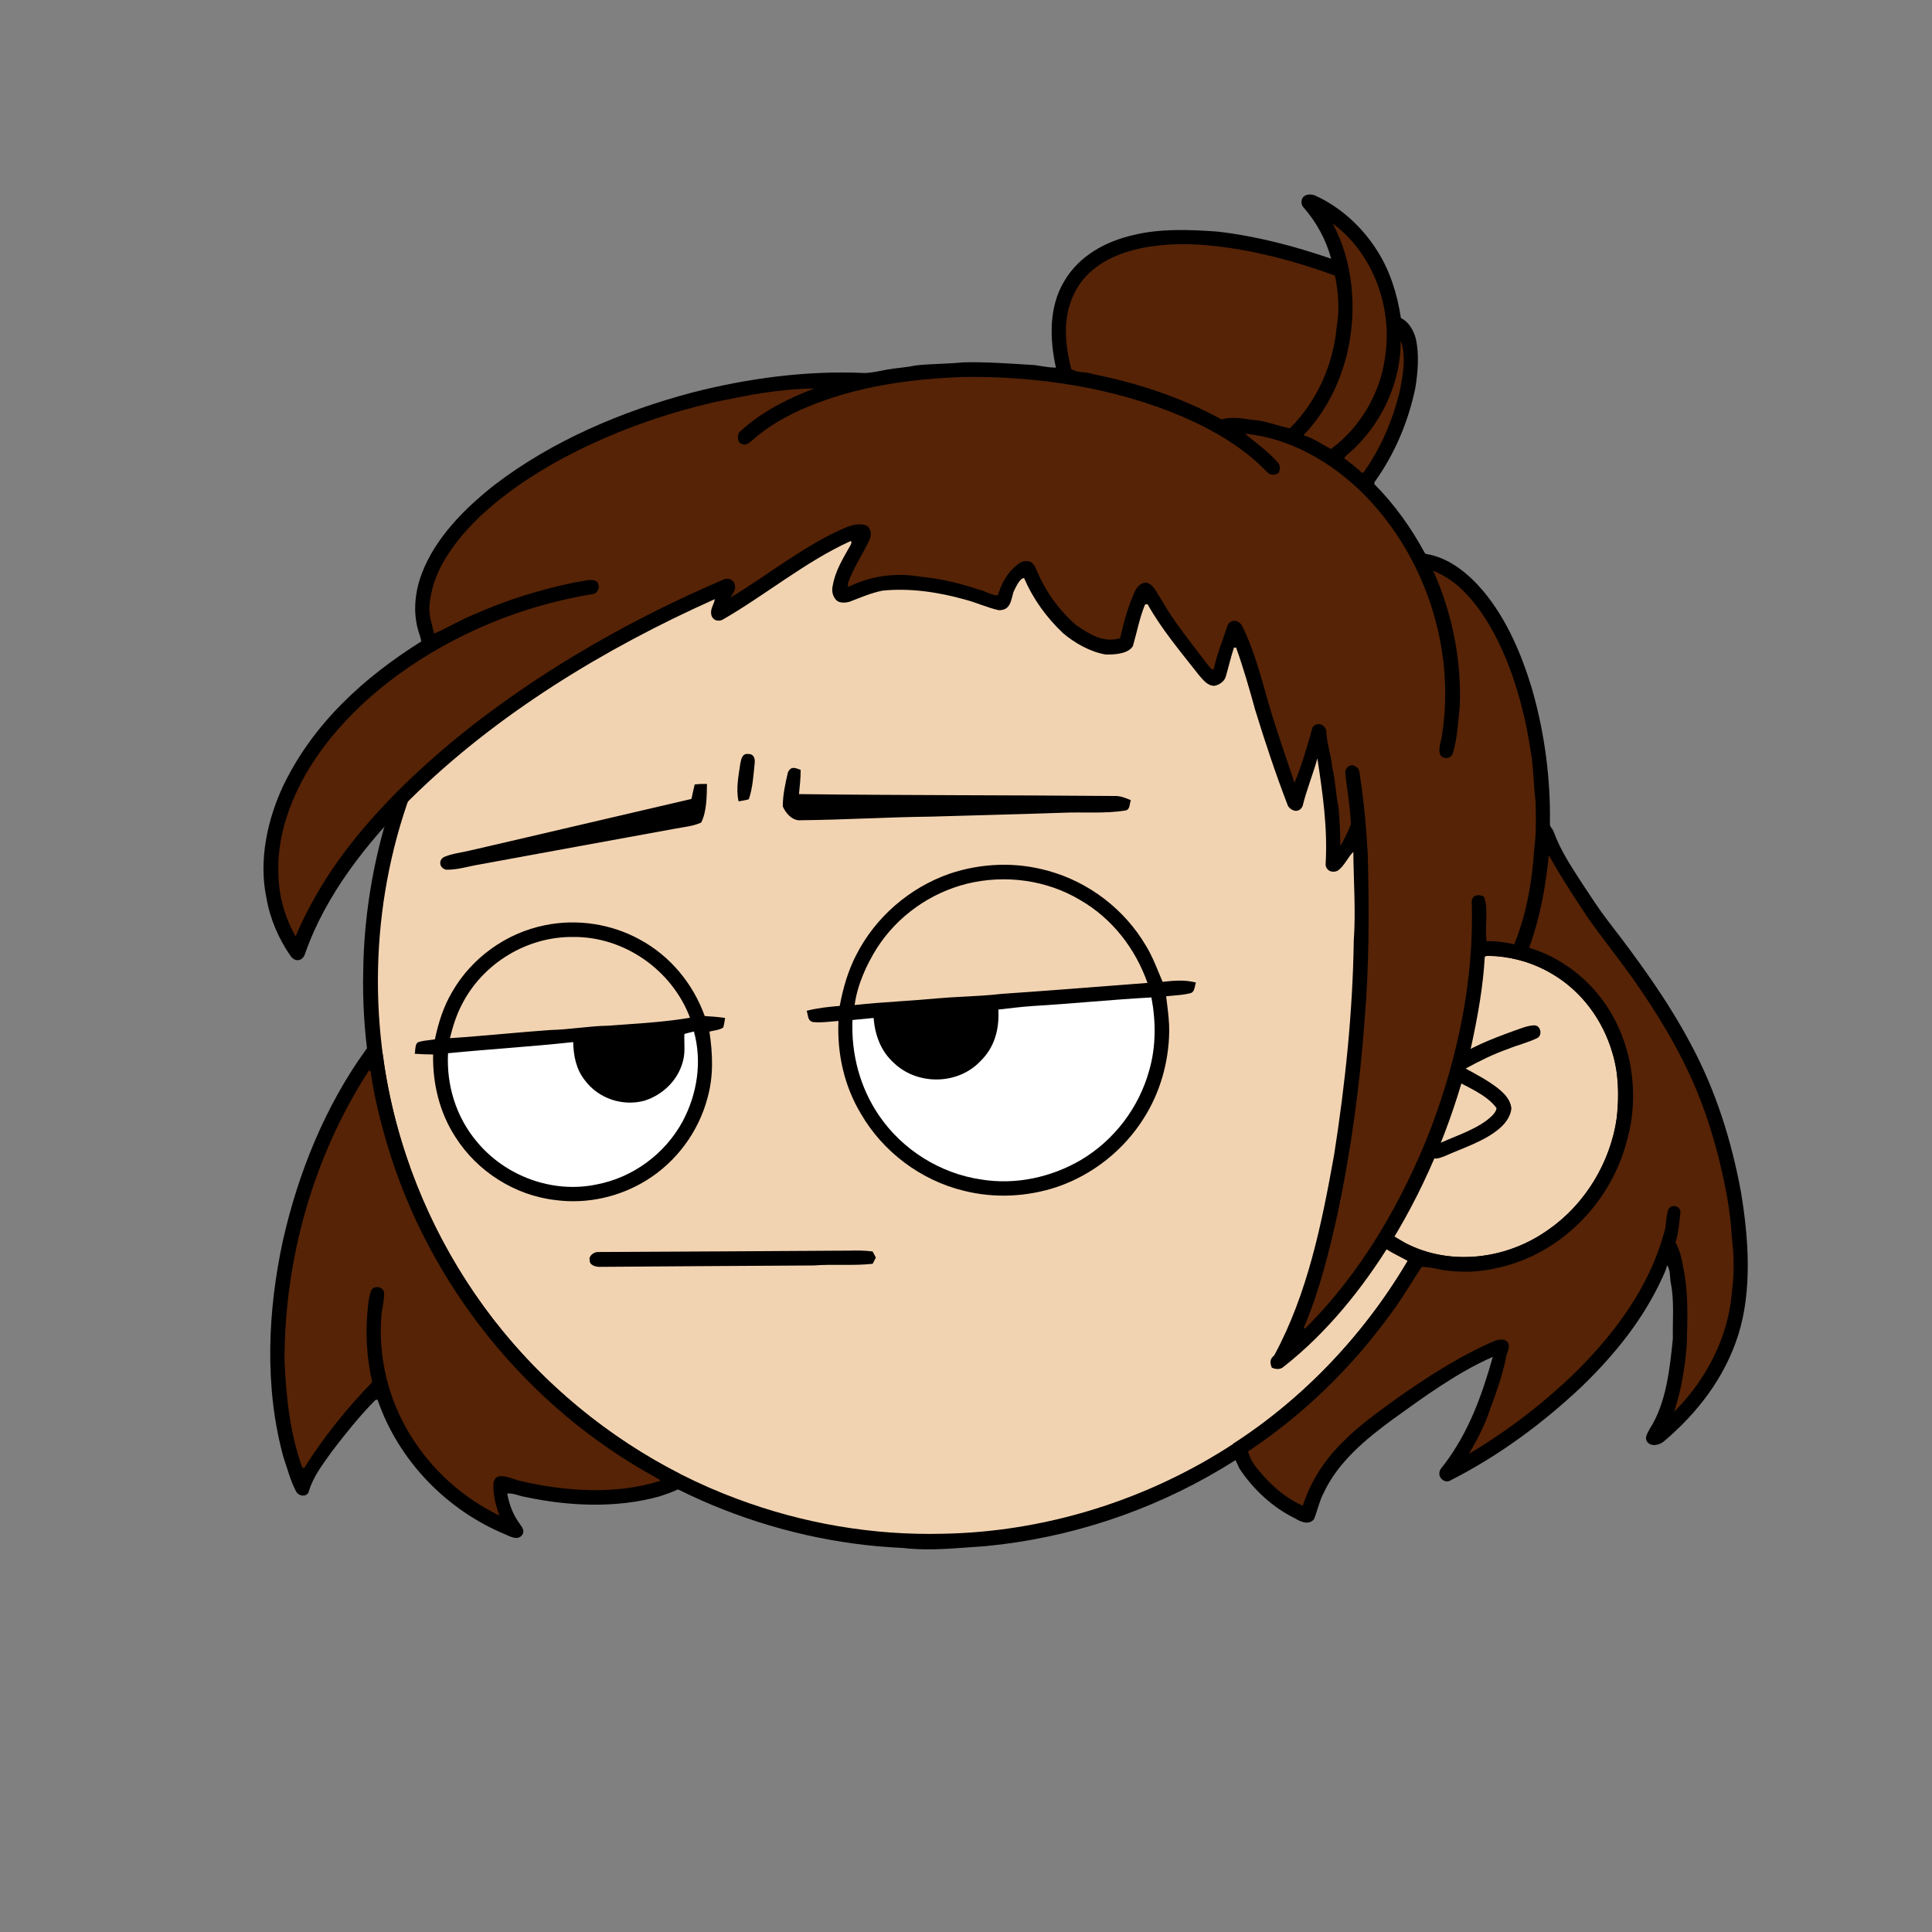 <svg xmlns:dc="http://purl.org/dc/elements/1.1/" xmlns:cc="http://creativecommons.org/ns#" xmlns:rdf="http://www.w3.org/1999/02/22-rdf-syntax-ns#" xmlns:svg="http://www.w3.org/2000/svg" xmlns="http://www.w3.org/2000/svg" viewBox="0 0 762 762" fill="none"><rect x="0" y="0" width="762" height="762" fill="#808080" stroke="none"/><mask id="avatarsRadiusMask"><rect width="762" height="762" rx="0" ry="0" x="0" y="0" fill="#fff"/></mask><g mask="url(#avatarsRadiusMask)"><path d="M396.01 164.85c37.82 4.9 74.21 19.64 104.8 42.39 6.15 4.84 12.48 9.33 18.02 14.92 23.77 21.98 42.73 49.02 55.13 78.95 9.35 22.31 14.72 46.04 16.64 70.14 6.62.81 13.05 2.14 19.12 5 15.54 6.93 27.08 20.94 31.78 37.21 2.63 9.56 3.56 19.75 1.72 29.55-2.96 18.76-13.72 36.13-29.37 46.92-10.94 7.65-24.49 12.03-37.86 11.68-5.13-.05-10.04-1.6-15.13-1.79-1.85 2.17-3.23 4.84-4.76 7.25-18.66 29.62-44.57 54.51-74.64 72.4-28.1 16.73-59.9 27.16-92.46 30.32-11.08.7-21.87 2.05-32.98.74-51.69-2.3-102.07-23.44-140.15-58.43-29.03-26.55-50.84-60.83-62.54-98.39-7.09-22.85-10.62-46.78-10.07-70.71.52-40.34 12.53-80.58 33.94-114.76 19.1-30.81 45.91-56.58 77.2-74.83 29.63-17.28 63.35-27.68 97.59-29.87 14.66-1.47 29.44-.37 44.02 1.31Z" fill="#000"/><path d="M363 169.06c48.47-1.39 97.32 14.7 135.81 44.12 6.55 4.06 11.72 9.49 17.36 14.64 24.33 22.63 43.2 50.95 54.93 82.02 7.43 19.61 11.86 40.2 13.56 61.09-8.89.74-17.34 2.34-25.38 6.38-2.19 1.03-1.89 4.95.68 5.23 2.35.23 4.98-1.51 7.24-2.2 14.62-5.37 31.32-4.35 44.78 3.68 11.69 6.78 20.09 18.16 23.89 31.06 2.6 8.25 2.68 17.41 1.76 25.95-2.5 17.35-12.35 33.73-26.73 43.81-15.71 11.33-37.17 14.64-54.93 6.2-3.17-1.43-5.94-3.58-9.08-5.05-2.95-1.09-4.88 2.79-2.7 4.75 3.17 2.76 7.34 4.52 11 6.56-20.14 34.15-49.45 62.7-84.41 81.47-30.2 16.31-64.44 25.53-98.78 26.15-27.63.72-55.33-4.04-81.21-13.72-30.32-11.24-57.84-29.43-80.37-52.6-22.67-23.37-39.92-51.88-50.2-82.77-14.96-44.64-14.91-94.01.27-138.59 11.05-33.06 30.28-63.21 55.37-87.39 29.67-28.73 67.65-48.54 108.13-56.67 12.8-2.52 25.94-4.24 39.01-4.12Z" fill="rgba(242, 211, 177, 1)"/><path d="M605.03 404.4c2.63-.1 3.44 3.8 1.36 4.98-3.69 1.83-7.82 2.77-11.64 4.35-5.82 2.04-11.28 4.76-16.68 7.72 4.29 2.34 8.86 4.74 12.71 7.76 2.58 2.09 4.85 4.35 5.33 7.8-.26 3.59-2.73 6.55-5.45 8.69-5.86 4.66-13.92 7.18-20.79 10.26-1.75.62-4.43 1.99-5.59-.26-1.02-1.74-.06-3.11 1.57-3.87 6.65-3.3 14.86-5.62 20.79-10.16 1.37-1.14 3.39-2.74 3.61-4.62-4.07-5.63-12.42-8.59-18.23-12.09-2.34-1.72-2.29-4.24-.16-6.13 7.27-5.64 16.98-9.26 25.57-12.38 2.42-.83 5.03-1.95 7.6-2.05Z" fill="#000"/><g transform="translate(-161 -83)"><path fill-rule="evenodd" clip-rule="evenodd" d="M612.99 456.04c-8.4-14.32-22.44-25.12-38.46-29.54-12.78-3.63-26.45-3.13-39.02 1.1-15.79 5.52-29.25 17.14-36.82 32.08-3.28 6.32-5.17 13.09-6.5 20.06-4.4.35-8.76.83-13.04 1.93.188.504.294 1.03.396 1.539.273 1.36.52 2.594 2.244 2.921 2.35.223 4.762 0 7.146-.221.924-.085 1.844-.17 2.754-.229-.56 12.87 2.24 25.63 8.92 36.7 8.71 14.98 23.61 26.14 40.45 30.25 12.14 3.08 25.13 2.44 36.99-1.54 13.99-4.82 26.18-14.48 34.04-27.01 6.48-10.16 9.83-22.06 10.06-34.07.056-3.789-.398-7.446-.857-11.15-.12-.969-.241-1.942-.353-2.92.945-.109 1.903-.19 2.865-.271 2.307-.196 4.636-.393 6.845-.979 1.193-.461 1.438-1.638 1.68-2.801.099-.476.198-.948.36-1.369-4.39-1.13-8.7-.78-13.15-.28-.506-1.176-.99-2.354-1.473-3.528-1.498-3.645-2.981-7.253-5.077-10.672Zm.59 14.63c-4.82-13.64-13.95-25.42-26.54-32.68-13.32-7.97-29.57-10.1-44.6-6.46-14.55 3.64-27.43 12.73-35.54 25.37-4.25 6.79-7.73 14.51-8.83 22.5 5.954-.657 11.92-1.07 17.887-1.483 4.846-.335 9.693-.671 14.533-1.137 3.632-.325 7.273-.513 10.912-.701 4.858-.251 9.713-.501 14.538-1.079 16.386-1.117 32.786-2.395 49.169-3.671l8.471-.659Zm-200.2-17.09c11.97 6.48 20.98 17.39 25.57 30.15 2.69.16 5.36.38 8.03.75-.037.232-.071.462-.106.691-.156 1.028-.308 2.037-.594 3.059-1.042.76-2.471 1.03-3.832 1.287-.572.108-1.133.214-1.648.353 1.33 8.86 1.68 17.54-.78 26.25-3.51 13.23-12.13 24.91-23.71 32.19-10.65 6.72-23.58 9.67-36.09 8.03-16.11-1.81-30.98-11.25-39.64-24.94-6.25-9.68-8.98-21.04-8.76-32.5-2.42-.02-4.82-.1-7.23-.28.077-.367.111-.817.148-1.292.097-1.258.208-2.697 1.152-3.278 1.541-.487 3.188-.684 4.814-.877.61-.073 1.218-.146 1.816-.233 1.39-6.54 3.35-12.87 6.78-18.66 7.75-13.54 21.36-23.31 36.66-26.37 12.6-2.59 26.16-.54 37.42 5.67Zm19.769 30.83c-7.08-18.81-25.97-32.08-46.15-31.86-18.18-.19-35.6 10.43-43.83 26.64-2.2 4.2-3.57 8.69-4.72 13.28 7.002-.467 13.996-1.08 20.99-1.693 6.191-.543 12.382-1.086 18.58-1.527 3.774-.088 7.516-.469 11.258-.851 3.893-.396 7.786-.793 11.712-.859 2.094-.16 4.191-.308 6.29-.456 8.655-.612 17.331-1.225 25.87-2.674Z" fill="#000"/><path d="M615.13 476.4c1.79 9.43 1.83 19.44-.85 28.71-4.02 14.67-13.78 27.56-26.86 35.34-11.86 6.95-25.9 9.98-39.53 7.74-16.06-2.38-30.89-11.65-40.06-25.03-7.65-11.07-11.16-24.46-10.6-37.86 2.78-.26 5.55-.53 8.32-.81.58 6.88 2.87 13.16 8.11 17.84 9.26 8.79 25.12 8.57 33.95-.73 5.71-5.52 7.56-12.65 7.15-20.42 4.5-.49 8.95-1.09 13.47-1.39 15.64-.93 31.25-2.54 46.9-3.39ZM430.931 490.81c1.23-.4 2.51-.66 3.76-.97 3.28 11.9 1.31 24.64-4.45 35.44-6.94 12.82-19.63 22.19-33.98 24.89-17.42 3.66-36.18-3.36-47.37-17.1-8.08-9.7-11.83-22.11-11.18-34.67 16.43-1.61 32.94-2.6 49.35-4.39.17 5.54 1.15 10.77 4.71 15.18 5.35 7.13 14.85 10.26 23.42 7.93 7.1-2.26 13-7.85 15.04-15.09 1.18-3.82.53-7.36.7-11.22Z" fill="#fff"/></g><g transform="translate(-161 -83)"><g fill="#000"><path d="M456.01 380.37c2.26-.07 2.85 1.7 2.65 3.64-.5 4.68-.77 9.78-2.32 14.23-1.33.39-2.66.58-4.03.82-1.12-4.8-.01-10.22.71-15.09.36-1.71.77-3.82 2.99-3.6ZM476.79 386.65c.03 3.21-.36 6.36-.67 9.55 41.69.52 83.32.38 125.01.75 2.13.04 3.96.86 5.89 1.64-.59 1.48-.22 3.83-2.24 4.09-8.05 1.31-16.58.52-24.74.88-17.35.62-34.71.99-52.06 1.53-17.03.2-34.01 1.25-51.05 1.42-3.29.39-6.05-2.72-7.2-5.47.02-4.49 1.02-9.15 2.06-13.5 1.28-2.48 2.83-1.67 5-.89ZM439.84 392.18c-.11 4.87-.05 10.81-2.28 15.24-3.22 1.5-7.12 1.79-10.59 2.47-25.65 4.7-51.32 9.35-76.96 14.09-4.24.69-8.7 2.15-12.99 2.04-2.63-.48-3.33-3.75-.87-5.01 3.2-1.41 6.95-1.74 10.33-2.58 29.1-6.7 58.15-13.59 87.24-20.32.41-1.91.8-3.81 1.27-5.7 1.61-.21 3.23-.24 4.85-.23Z"/></g></g><g transform="translate(-161 -83)"><path d="M495.999 576.26c3.08-.09 6.12-.07 9.17.33.43.8.85 1.6 1.28 2.39-.42.82-.84 1.64-1.25 2.47-7.68.86-15.48.06-23.2.66-28.03.19-55.98.31-84.04.55-1.67.13-4.56-.53-4.37-2.68-.53-1.67 1.85-3.31 3.35-3.17 33.02-.15 66.04-.35 99.06-.55Z" fill="#000"/></g><g transform="translate(-161 -83)"/><g transform="translate(-161 -83)"><path d="M675.35 160.39c1.25-.92 3.18-.83 4.53-.19 9.97 4.58 18.45 12.41 24.29 21.67 5.14 8.06 7.91 17.14 9.35 26.52 3.18 1.68 4.91 4.74 5.87 8.09 1.43 6.29.85 13.23-.17 19.54-2.72 13.24-8.18 26.12-16.08 37.11l-.11.78c7.96 8.03 14.53 17.21 19.89 27.16l.45.4c9.08 1.38 16.78 7.76 22.57 14.56 9.3 11.11 15.21 25.05 19.34 38.81 4.91 17.19 7.33 35.22 7.02 53.1-.14 1.19 1.23 2 1.49 3.16 2.81 7.58 7.09 13.92 11.43 20.65 3.19 4.82 6.29 9.63 9.8 14.24 12.14 15.7 23.64 31.42 32.96 49.01 9.77 18.23 15.92 37.82 19.67 58.11 3.03 18.18 4.53 38.97-1.18 56.75-5.33 16.59-15.92 30.33-29.07 41.52-1.8 1.6-5.25 2.46-6.83.15-1.04-1.6.35-3.45 1.05-4.9 6.58-10.17 7.97-23.86 9.17-35.63-.14-7.27.62-14.86-.81-21.98-.43-2.12-.09-5.24-1.48-6.96-.35 1.69-1.09 3.17-1.79 4.73-7.58 16.6-18.82 30.46-31.85 43.08-15.59 14.69-32.81 27.39-51.93 37.09-2 1.09-4.46-.88-4.22-2.97 0-1.38 1.13-2.37 1.91-3.4 9.7-12.82 14.82-27.1 19.15-42.42-13.58 5.89-27.19 15.78-39.22 24.46-10.72 7.83-21.9 17.03-27.56 29.36-1.7 3.25-2.38 6.84-3.73 10.18-1.89 2.39-5.13 1.15-7.26-.19-9.01-4.35-16.74-11.55-22.22-19.88-1.03-2.68-4.04-6.98-2.35-9.72 28.76-18.39 52.91-44.49 69.94-74.03.73-2.46 2.97-2.78 5.13-1.97 16.3 5.12 34.23 1.94 48.22-7.66 12.12-8.1 21.25-20.59 25.6-34.48 3.02-8.98 3.49-18.89 2.38-28.25-1.82-11.94-7.28-23.26-16.03-31.67-8.97-8.76-21.17-13.9-33.69-14.37-.93-.1-1.72.04-2.37.4-.64 11.78-2.8 23.63-5.29 35.14-6.39 27.15-16.98 53.45-31.55 77.26-11.34 18.41-25.54 36.06-42.64 49.43-1.22 1.09-3.15.88-4.52.22-.83-1.99-.76-3.44.96-4.82 13.2-24.39 18.76-52.06 23.62-79.11 4.38-27.89 7.34-56.23 7.75-84.47.84-11.33-.1-24.15-.17-35.02-2.2 2.12-3.61 5.75-6.24 7.47-2.05.96-4.48.01-4.7-2.4.87-14.29-1.1-27.85-3.24-41.93-1.74 6.33-4.26 12.36-5.81 18.75-1.25 2.82-4.17 2.3-5.76.06-4.8-12.41-9.05-25.22-12.96-37.94-2.28-8.29-4.64-16.52-7.54-24.62l-.85.11c-1.23 3.75-2.11 7.6-3.21 11.39-.54 1.89-2.6 3.29-4.45 3.62-2.8.08-4.6-2.47-6.26-4.37-6.97-8.91-14.65-17.96-20.15-27.85l-.99.17c-2.17 5.33-3.19 10.9-4.78 16.38-1.87 3.16-7.59 3.42-10.85 3.31-6.02-1.06-12.05-4.45-16.7-8.4-6.5-6.13-11.84-13.48-15.35-21.73-1.86.05-3.42 3.98-4.22 5.52-.97 3.4-1.17 7.17-5.72 7.16-4.47-.96-8.7-2.96-13.14-4.14-10.5-2.97-21.96-4.72-32.87-3.57-4.55.94-8.5 2.69-12.82 4.33-1.55.47-3.66.64-5.05-.34-1.67-1.49-2.2-3.83-1.67-5.97 1-5.88 3.99-10.57 6.86-15.73.35-.48.52-1.05.5-1.72l-.39-.1c-17.73 8.06-33.61 21.34-50.57 31.06-1.73.66-3.29.25-4.14-1.46-.9-2.68.82-4.25 1.24-6.73-43.34 19.36-85.98 45.25-119.92 78.71-17.26 17.35-33.6 37.85-41.73 61.2-.91 2.83-3.69 3.34-5.55 1.03-4.83-6.9-8.3-14.93-9.68-23.26-3.08-14.63.38-30.79 6.69-44.17 11.86-24.55 31.64-42.52 54.41-56.84-.15-.83-.35-1.65-.61-2.46-2.84-7.87-2.13-16.48.78-24.22 5.33-14.18 17.09-25.93 28.81-35.12 22.78-17.42 50.27-29.03 77.85-36.36 22.06-5.64 45.21-8.76 68.01-7.7 2.95-.05 5.97-.84 8.86-1.35 3.74-.66 7.44-.81 11.14-1.61 6.27-.73 12.72-.6 18.99-1.25 9.33-.23 18.71.53 28.02 1.08 2.83.4 5.57.98 8.45 1.03-2.46-11.28-2.87-23.93 3.31-34.15 5.81-9.95 16.27-15.67 27.23-18.16 10.6-2.63 22.18-2.15 33-1.39 15.41 1.76 30.36 5.68 45 10.71-1.92-7.4-5.81-14.47-10.87-20.21-1.15-1.08-1.11-3.49.22-4.43Z" fill="#000"/><path d="M686.62 171.16c16.11 11.86 23.81 33.49 20.61 52.97-1.93 14.17-9.75 27.43-21.27 35.96-3.56-1.78-7.01-4.33-10.86-5.42 8.71-9.09 14.43-20.47 17.31-32.66 3.85-16.76 2.44-35.57-5.79-50.85Z" fill="rgba(86, 35, 6, 1)"/><path d="M650.871 181.57c12.52 2.27 24.7 5.75 36.64 10.15 1.38 6.43 1.89 13.87.67 20.4-1.38 14.83-7.82 29.25-18.42 39.79-4.37-.72-9.91-3.12-14.76-3.3-3.85-.57-8.42-1.38-12.18-.17-15.94-8.73-33.05-14.32-50.8-17.91-2.69-.97-6.15-.39-8.49-1.97-2.99-11.62-3.63-23.29 3.38-33.63 5.99-8.35 15.43-12.34 25.21-14.25 13.04-2.41 25.79-1.35 38.75.89ZM713.53 217.66l.05.12.06.12c2.06 6.1.57 13.91-.72 20.11-2.83 11.19-7.38 21.83-14.09 31.27l-.58.25c-2.21-2.09-4.67-3.95-7.1-5.78 1.04-1.7 3.49-3.1 4.85-4.74 10.7-10.68 17.49-26.09 17.45-41.23l.08-.12ZM541 231.68c29.15-.38 59.57 4.18 86.5 15.7 12.26 5.36 23.98 12.09 33.28 21.85 1.6 1.4 2.93 1.26 4.66.18.43-1.47.59-3.03-.61-4.18-4.21-4.63-8.26-7.37-12.79-11.16 17.63 1.63 33.99 11.16 46.44 23.45 24.56 24.55 36.67 61.15 31.25 95.47-.24 2.47-2.12 6.42-.13 8.43 1.61 1.12 3.91.53 4.46-1.45 1.72-5.72 1.99-12.04 2.66-17.97.84-18.47-2.94-37.13-10.49-53.98 3.75 1.7 7.22 3.71 10.29 6.47 9.6 8.71 15.99 21.44 20.44 33.43 3.44 9.7 6.01 19.89 7.53 30.06 1.37 6.99 1.27 13.98 2.14 21.03.18 6.29.32 12.75-.54 19-.75 12.47-3.09 25.87-7.87 37.41-3.48-.73-7.28-1.37-10.84-1.19-.99-5.5.89-12.26-1.08-17.52-2.18-1.34-5.01-.66-4.85 2.27 1.01 30.22-5.49 60.96-16.14 89.15-11.15 28.67-27.41 56.84-49.36 78.62l-.84.2c6.22-14.47 10.08-30.09 13.49-45.45 5.31-25.08 8.79-50.95 10.63-76.49 1.8-21.45 1.81-43.49 1.22-65.01-.55-10.37-1.49-20.75-3.07-31.02-.23-1.46-.15-2.92-1.7-3.64-1.95-1.47-4.32.45-4.09 2.64.71 6.67 1.96 13.38 2.22 20.08-1.11 2.99-2.59 5.89-4.17 8.66-.06-5.1-.21-10.18-.72-15.26-1.11-5.13-1.14-10.35-2.4-15.45-.51-5.11-2.28-9.87-2.45-15.05-.96-2.47-3.54-3.32-5.38-1.14-2.03 7.36-4.2 14.86-7.14 21.93-3.41-10.35-7.02-20.43-10.1-30.92-2.91-10.12-5.71-21.28-10.45-30.76-1.17-2.39-3.99-3.13-5.68-.79-1.94 5.89-4.32 11.56-5.6 17.68-1.15.4-1.9-1.37-2.58-2.05-6.44-8.53-12.99-16.4-18.31-25.74-1.59-2.28-2.78-5.73-5.78-6.37-1.92-.03-3.4 1.5-4.26 3.07-2.85 6.06-4.52 12.38-6.01 18.85-6.69 1.94-12.07-1.55-17.34-5.17-6.72-5.81-12.1-13.27-15.5-21.48-.88-1.8-1.58-3.78-3.94-3.78-2.53-.08-3.86 1.56-5.62 3.09-2.94 2.95-4.51 6.45-5.81 10.34-2.21.4-5.17-1.82-7.43-2.14-7.49-2.58-15.25-4.37-23.15-5.13-9.72-1.66-19.59-.35-28.44 4.06l-.17-1.28c2-6.05 5.97-11.65 8.54-17.32.88-1.88.69-3.64-.6-5.27-2.45-1.59-5.87-.67-8.41.27-16.14 6.76-30.75 18.73-45.77 27.76.85-1.61 2.06-2.72 1.72-4.72-.17-2.37-2.92-3.34-4.89-2.2-34.75 14.89-68.28 33.84-98.21 57-16.82 13.15-32.94 28.01-46.44 44.59-9.64 11.9-17.72 24.9-23.75 38.98-4.13-7.29-6.63-15.83-6.74-24.32-.74-14.55 4.42-29.05 11.79-41.4 8.81-14.58 21.24-27.01 34.88-37.1 22.85-16.73 49.75-27.75 77.67-32.26 2-.68 2.52-3.07 1.35-4.77-2.23-1.65-5.82.02-8.4.15-13.61 2.77-27.27 6.97-39.97 12.64-5.42 2.11-10.66 5.43-15.9 7.61-.94-3.5-2.09-7.23-1.89-10.88.51-6.11 2.43-11.91 5.44-17.23 5.26-9.12 12.48-16.73 20.57-23.39 11.19-9.22 24-16.73 37.1-22.88 15.7-7.35 32.17-12.91 49.04-16.83 12.91-2.68 26.3-5.4 39.52-5.4-10.56 4.07-20.56 9.11-29 16.8-1.24 1-1.19 3.11-.49 4.4 1.69 1.43 3.02 1 4.56-.31 6.57-5.91 14.24-10.3 22.37-13.66 19.6-8.15 40.47-11.04 61.53-11.81Z" fill="rgba(86, 35, 6, 1)"/><path d="m771.87 420.34.15.19c4.71 8.47 9.82 16.22 15.16 24.3 6.02 8.58 12.65 16.7 18.64 25.31 8.93 12.78 17.219 26.4 23.409 40.73 3.88 9.02 6.991 18.64 9.461 28.13 2.6 10.46 4.799 21.22 5.349 32.01.87 7.03 1.021 14.43.031 21.45-1.33 17.85-10.2 34.85-22.82 47.37 2.9-8.61 4.369-17.78 5.039-26.82.26-10.01.691-20.75-1.509-30.54-.45-3.26-1.41-6.58-2.95-9.49 1.21-3.86 1.539-8.01 1.959-11.99-.13-2.53-3.669-3.21-4.769-.93-1.12 3.3-.671 6.74-1.971 10.04-6.04 21.55-20.34 40.32-36.26 55.67a227.64 227.64 0 0 1-40.44 30.65c3.18-5.42 6.111-10.93 8.101-16.91 2.55-6.82 5.209-14.25 6.589-21.41.39-2.15 1.82-3.63.57-5.76-1.13-1.54-4.039-.96-5.529-.31-14.24 6.29-26.9 14.54-39.56 23.51-6.76 4.97-13.391 9.67-19.351 15.65-7.61 7.32-12.989 15.64-16.349 25.67-7.41-3.24-13.47-8.98-18.44-15.26-1.46-1.87-2.51-3.89-3.11-6.18 21.5-14.23 40.46-32.63 55.66-53.45 4.72-6.19 8.54-12.88 12.84-19.3 2.83.06 5.569.66 8.329 1.25 6.99 1.03 14.011.88 20.901-.72 25.06-5.13 45.189-25.53 51.599-50.06 5.42-18.77 2.001-40.28-9.779-56.02-7.13-9.55-17.3-16.88-28.74-20.3 4.33-11.8 6.52-23.98 7.79-36.48Z" fill="rgba(86, 35, 6, 1)"/><path d="M310.869 497.12c1.65 1.65 1.21 3.7 1.65 5.87 5.33 35 19.36 68.58 40.48 97.01 19.73 26.6 45.7 48.57 75.1 63.8 2.53.79 3.21 4.81.94 6.3-2.56 1.35-5.29 2.2-8.02 3.12-16.94 4.72-35.82 3.85-52.9.19-2.54-.41-4.53-1.56-7.06-1.35.73 4.07 2.12 7.98 4.53 11.37.87 1.48 2.43 2.74 1.59 4.61-1.5 2.63-4.38 1.31-6.48.31-23.49-9.61-42.5-29.2-50.78-53.26l-.8.04c-6.14 6.18-11.66 13.08-16.96 19.99-3.54 5.02-7.49 9.92-9.29 15.88-.54 2.62-4.06 2.32-5.11.18-2.18-4.05-3.35-8.83-4.88-13.16-7.7-27.77-6.32-58.07-.23-86.02 6.01-26.48 16.59-52.68 32.54-74.79 1.43-2.18 4.19-2.26 5.68-.09Z" fill="#000"/><path d="m306.48 505.25.48.15.19.08c1.36 9.66 3.7 19.28 6.48 28.64 16.45 55.67 55.43 104.11 106.47 131.87.52.25.99.59 1.41 1.03-17.53 5.64-37.85 4.22-55.53.01-2.36-.57-5.33-2.03-7.91-1.77-1.48.1-2.23 1.35-2.42 2.7-.27 4.5.83 8.63 2.34 12.8-14.32-6.86-26.77-18.09-35.08-31.64-8.87-14.31-12.93-31.36-11.41-48.13.43-2.63 1.04-5.38 1.01-8.03-.2-2.43-3.61-3.14-5.01-1.22-.79 1.98-1.16 4.16-1.34 6.27-1.16 10.1-.61 20.2 1.64 30.11-9.97 10.29-19.18 21.7-26.79 33.84l-.77-.09c-4.91-13.64-6.32-27.49-7.02-41.87-.12-40.24 11.36-80.9 33.26-114.75Z" fill="rgba(86, 35, 6, 1)"/></g></g></svg>